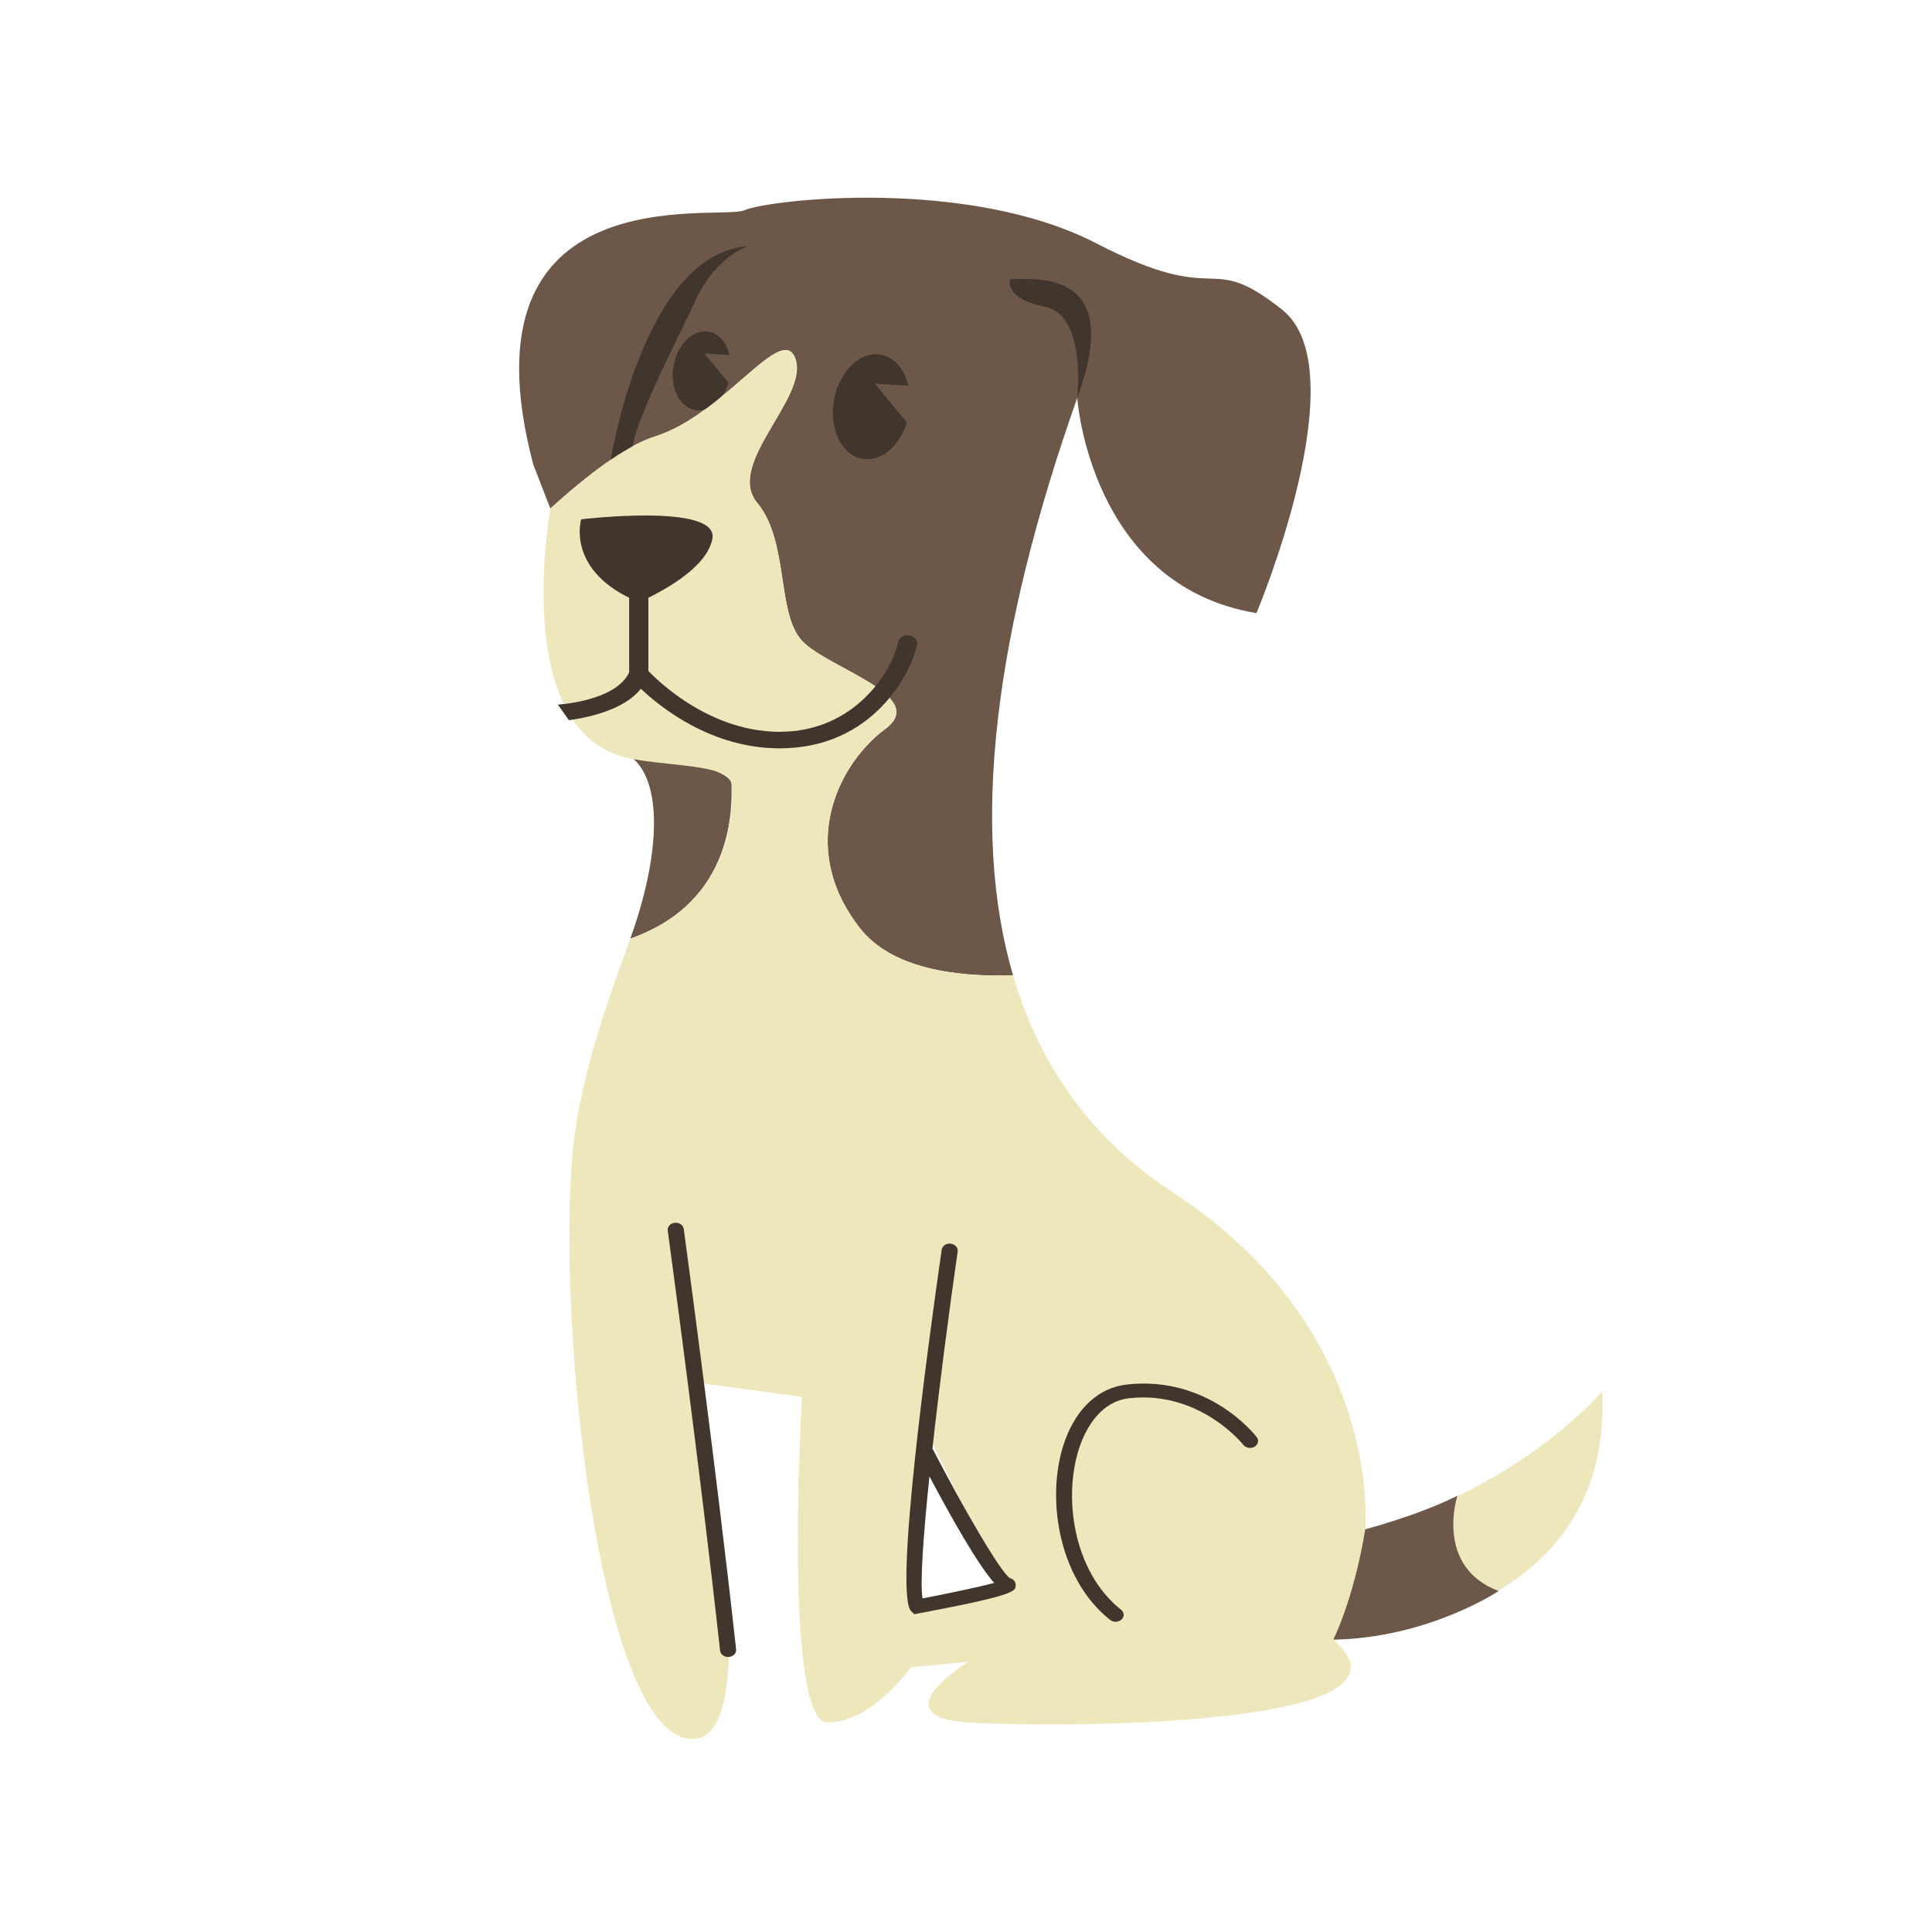 <?xml version="1.0" encoding="utf-8"?>
<!-- Generator: Adobe Illustrator 24.0.1, SVG Export Plug-In . SVG Version: 6.00 Build 0)  -->
<svg version="1.1" id="Layer_1" xmlns="http://www.w3.org/2000/svg" xmlns:xlink="http://www.w3.org/1999/xlink" x="0px" y="0px"
	 viewBox="0 0 850.39 850.39" style="enable-background:new 0 0 850.39 850.39;" xml:space="preserve">
<style type="text/css">
	.st0{fill:#6C5748;}
	.st1{fill:#40362D;}
	.st2{fill:#EEE7BC;}
</style>
<g>
	<g>
		<g>
			<g>
				<path class="st0" d="M564.3,136.27c-33.81-26.73-25.36,0-81.71-29.15c-56.34-29.15-143.68-19.43-154.95-14.57
					c-11.26,4.85-126.77-17.01-92.97,111.74l7.56,19.54c16.08-14.53,33.18-27.68,45.99-31.69c30.98-9.72,56.33-51.01,61.97-34.01
					c5.64,17.01-30.99,46.15-16.91,63.16c14.1,17,8.45,48.58,19.72,60.73c11.26,12.15,56.36,24.29,36.63,38.87
					c-19.73,14.58-39.44,51.01-11.28,87.45c13.95,18.03,42.38,21.78,67.55,20.96c-18.98-64.86-8.27-150.71,28.25-254.17
					c0,0,5.64,82.59,78.89,94.74C553.03,269.88,598.11,163,564.3,136.27z"/>
			</g>
			<g>
				<path class="st0" d="M278.96,334.13c13.09,12.08,11.03,44.28-1.53,79.02c46.68-16.39,44.59-59.35,44.59-67.97
					C322.02,339.22,298.43,333.19,278.96,334.13z"/>
			</g>
		</g>
		<g>
			<path class="st1" d="M385.06,168.86l14.81,0.94c-1.81-7.57-6.62-13.14-13.02-13.8c-9.25-0.95-18.18,8.6-19.94,21.32
				c-1.76,12.72,4.29,23.81,13.55,24.76c7.95,0.82,15.62-6.12,18.74-16.15L385.06,168.86z"/>
		</g>
		<g>
			<path class="st1" d="M310,155.58l11.15,0.71c-1.37-5.69-4.98-9.89-9.8-10.39c-6.95-0.72-13.67,6.46-15,16.04
				c-1.32,9.58,3.24,17.92,10.19,18.63c5.99,0.61,11.76-4.61,14.12-12.15L310,155.58z"/>
		</g>
		<g>
			<path class="st1" d="M444.57,122.91c11.26,0,50.7-4.86,29.58,52.23c0,0,4.23-36.44-14.09-40.09
				C441.75,131.41,444.57,122.91,444.57,122.91z"/>
		</g>
		<g>
			<path class="st1" d="M329.05,108.34c0,0-14.09,4.86-22.53,23.07c-8.45,18.22-28.17,55.87-28.17,66.8l-9.86,6.07
				C268.48,204.29,282.56,111.98,329.05,108.34z"/>
		</g>
		<g>
			<path class="st2" d="M322.02,345.18c0.67,8.6,2.09,51.58-44.59,67.97c-10.74,29.73-23.53,64.68-25.85,99.65
				c-5.64,85.02,14.4,253.68,53.53,252.64c34.88-0.94,1.19-156.89,1.19-156.89l46.7,6.28c0,0-8.45,143.32,11.26,143.32
				c19.73,0,36.64-24.29,36.64-24.29l25.35-2.44c0,0-39.44,24.3,0,26.72c39.45,2.43,205.68,2.43,160.58-36.44
				c0,0,123.97-4.86,118.34-109.31c0,0-36.62,43.73-104.25,60.73c0,0,8.45-87.46-84.52-148.18c-35.58-23.25-58.74-55.42-70.51-95.64
				c-25.17,0.81-53.6-2.94-67.55-20.96c-28.17-36.44-8.45-72.88,11.28-87.45c19.73-14.58-25.36-26.72-36.63-38.87
				c-11.27-12.15-5.62-43.73-19.72-60.73c-14.08-17,22.55-46.15,16.91-63.16c-5.64-17.01-30.99,24.29-61.97,34.01
				c-12.81,4.01-29.9,17.16-45.99,31.69l0.08-0.17c0,0-17.63,95.61,31.81,109.38C290.44,337.58,321.28,335.75,322.02,345.18z
				 M403.71,707.14c-6.98-2.25,2.82-41.3,2.82-80.16c0,0,16.8,36.62,36.62,70.44C443.16,697.42,419.55,712.26,403.71,707.14z"/>
		</g>
		<g>
			<path class="st1" d="M281.16,265.02c0,0,29.59-12.15,32.41-27.94c2.81-15.78-57.76-8.5-57.76-8.5S248.76,251.66,281.16,265.02z"
				/>
		</g>
		<g>
			<g>
				<path class="st1" d="M281.16,300.25c-2.33,0-4.22-1.63-4.22-3.64v-41.3c0-2.01,1.89-3.65,4.22-3.65c2.34,0,4.23,1.64,4.23,3.65
					v41.3C285.39,298.62,283.5,300.25,281.16,300.25z"/>
			</g>
		</g>
		<g>
			<path class="st1" d="M491.05,713.84c-0.86,0-1.72-0.27-2.4-0.81c-23.47-18.55-28.53-55.59-19.77-79.27
				c5.33-14.4,15.05-23.06,27.35-24.39c35.74-3.82,56.08,22.09,56.93,23.2c1.09,1.4,0.64,3.29-0.98,4.23
				c-1.64,0.93-3.83,0.56-4.92-0.84c-0.19-0.24-19.1-23.94-50.14-20.52c-12.7,1.37-18.91,13.23-21.48,20.18
				c-8.1,21.89-3.61,55.99,17.8,72.91c1.44,1.14,1.54,3.08,0.22,4.32C492.97,713.5,492.01,713.84,491.05,713.84z"/>
		</g>
		<g>
			<path class="st1" d="M400.24,279.66c-2.27-0.38-4.5,0.95-4.9,2.93c-2.73,12.89-19.06,39.52-52.19,39.52
				c-34.02,0-58.37-27.42-58.61-27.7c-0.94-1.07-2.49-1.61-4.02-1.41c-1.52,0.2-2.82,1.11-3.33,2.38
				c-4.79,11.56-25.02,14.27-31.64,14.76l4.86,6.85c8.32-1.09,24.51-4.56,31.65-13.84c8.98,8.48,31.3,26.24,61.09,26.24
				c41.55,0,58.01-33.7,60.49-45.5C404.06,281.91,402.54,280.02,400.24,279.66z"/>
		</g>
		<g>
			<path class="st0" d="M641.49,658.37c0,0-10.24,31.22,18.14,41.93c0,0-30.74,20.64-72.79,21.42c0,0,9.03-17.64,14.09-48.58
				C600.92,673.13,624.16,667.08,641.49,658.37z"/>
		</g>
		<g>
			<path class="st1" d="M402.45,710.51l-1.38-1.32c-7.48-7.18,6.89-113.66,13.42-159.11c0.24-1.68,2.01-2.92,3.96-2.65
				c1.95,0.2,3.33,1.73,3.08,3.41c-3.64,25.3-7.92,57.93-11.11,86.74c0.06,0.1,0.13,0.2,0.18,0.32c13.44,25.94,29.84,54.26,34,56.77
				c1.82,0.44,2.54,2.01,2.48,3.18c-0.14,2.59-0.22,4.3-42.63,12.29L402.45,710.51z M409.1,649.85
				c-2.68,25.86-4.18,46.87-3.04,53.71c12.39-2.38,25.28-5.13,31.53-6.83C430.5,688.73,419.25,668.98,409.1,649.85z"/>
		</g>
		<g>
			<path class="st1" d="M320.48,729.34c-1.81,0-3.35-1.19-3.53-2.77c-8.76-80.07-22.9-183.9-23.04-184.94
				c-0.23-1.68,1.16-3.2,3.1-3.4c1.93-0.21,3.71,1,3.94,2.68c0.14,1.04,14.29,104.93,23.06,185.08c0.19,1.69-1.25,3.17-3.2,3.33
				C320.7,729.34,320.59,729.34,320.48,729.34z"/>
		</g>
		<g>
			<path class="st0" d="M555.06,844.43"/>
		</g>
		<g>
			<path class="st0" d="M699.12,841.09"/>
		</g>
	</g>
</g>
<g>
	<path class="st0" d="M96.28,731.99 M98.69,731.99"/>
</g>
</svg>

